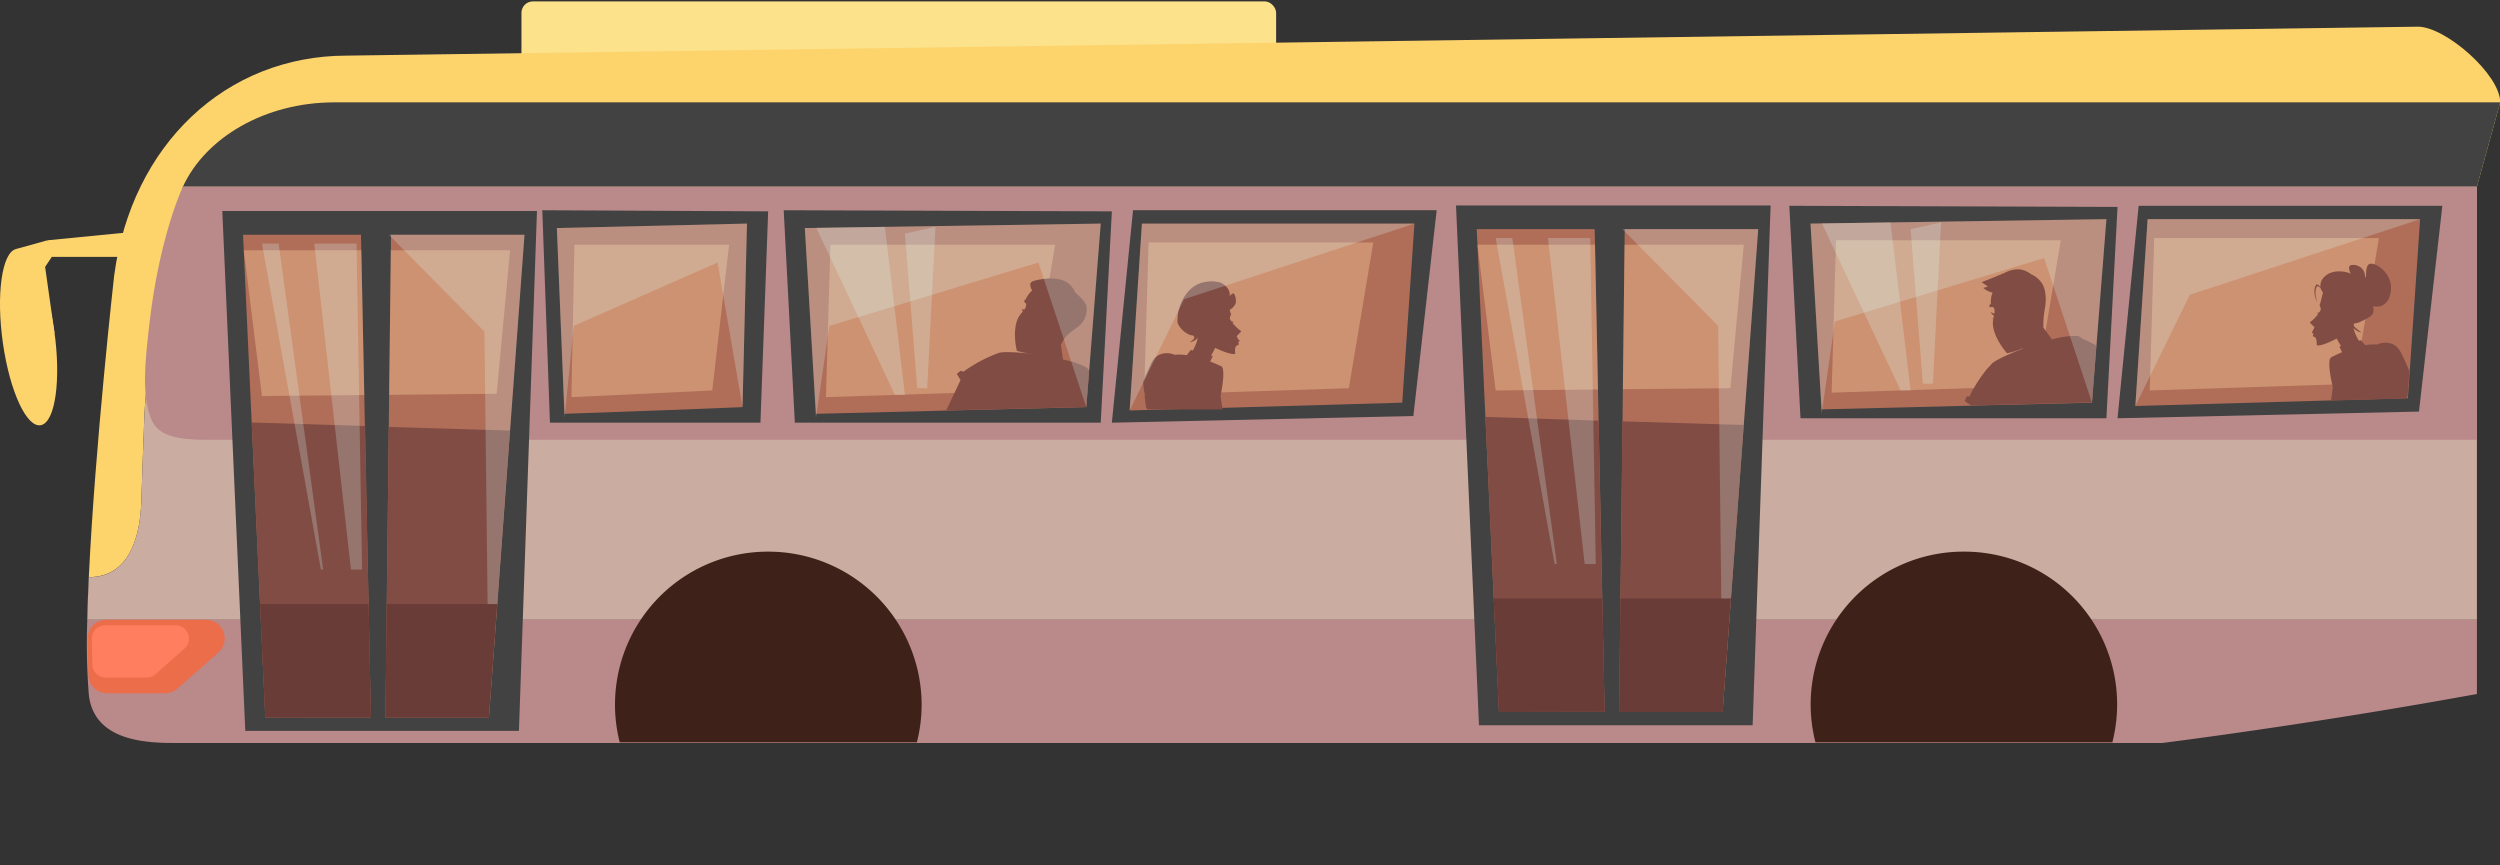 <svg xmlns="http://www.w3.org/2000/svg" viewBox="0 0 445 154"><rect x="0" y="0" width="445" height="154" fill="#333333" stroke="none"/><defs><style>.cls-1{isolation:isolate;}.cls-2{fill:#fce28b;}.cls-3{fill:#fdd36c;}.cls-4{fill:#ccc;}.cls-5{fill:#cbaca1;}.cls-6{fill:#ba8989;}.cls-7{fill:#3e2219;}.cls-8{fill:#424242;}.cls-9{fill:#b06e59;}.cls-10{fill:#eb6d4a;}.cls-11{fill:#ff7e5f;}.cls-12{fill:#ffd09a;opacity:0.37;}.cls-12,.cls-14{mix-blend-mode:hard-light;}.cls-13{fill:#814c44;}.cls-14{fill:#dbfffc;opacity:0.23;}.cls-15{fill:#6a3c37;}</style></defs><g class="cls-1"><g id="Layer_10" data-name="Layer 10"><rect class="cls-2" x="92.82" y="0.25" width="134.33" height="29" rx="2.03"/><path class="cls-3" d="M61.76,9.9,430.38,4.75c4.94,0,14.66,8.53,14.66,13.46l-4.15,15H32.56s-6.13,24.24-6.87,41.06c-.13,3-.33,8.85-.54,15-.14,4.47-1.28,13.46-9.34,13.46,1.1-23.34,4.51-53.67,4.51-53.67C23.43,25.72,40.21,9.9,61.76,9.9Z"/><path class="cls-4" d="M15.81,102.74c-.12,2.63-.22,5.17-.27,7.57h0s0-2.74.29-7.57Z"/><path class="cls-5" d="M25.15,89.28c.21-6.16.41-12,.54-15,.74-16.82,6.87-41.06,6.87-41.06H440.89v77.1H15.54c.05-2.4.15-4.94.27-7.57C23.87,102.74,25,93.75,25.15,89.28Z"/><path class="cls-6" d="M32.56,110.31H440.89v13.22c-29.84,5.46-56,8.72-56,8.72H31.31c-4.8,0-14.67-.12-15.51-8.72a115.64,115.64,0,0,1-.26-13.22Z"/><path class="cls-7" d="M349.6,98.19A27.19,27.19,0,0,1,376,132.13H323.15A27.19,27.19,0,0,1,349.6,98.19Z"/><path class="cls-7" d="M136.76,98.19a27.29,27.29,0,0,1,27.29,27.3,27,27,0,0,1-.85,6.64H110.31a27.23,27.23,0,0,1,26.45-33.94Z"/><path class="cls-8" d="M59.51,18.22H440.24c.22,0,4.58,0,4.8,0l-4.15,15H32.56C36.59,24.49,47.15,18.22,59.51,18.22Z"/><path class="cls-6" d="M32.56,33.21H440.89V78.29H37.22c-5.73,0-9.23-.61-10.43-4-1.5-4.25-1.05-9.28-.18-16.8C28.42,41.87,32.56,33.21,32.56,33.21Z"/><polygon class="cls-8" points="311.97 129.1 263.26 129.1 259.17 36.57 315.17 36.57 311.97 129.1"/><polygon class="cls-9" points="288.21 126.73 306.62 126.73 310.39 75.65 312.96 40.79 289.2 40.79 289.17 43.56 288.87 69.28 288.81 74.97 288.21 126.73"/><polygon class="cls-9" points="262.86 40.79 262.99 43.56 264.4 74.21 266.82 126.73 285.62 126.69 284.55 74.84 284.44 69.33 283.91 43.56 283.85 40.79 262.86 40.79"/><path class="cls-10" d="M38.85,116.16l-7.26,6.4a3.34,3.34,0,0,1-2.21.84H19.08a3.35,3.35,0,0,1-3.35-3.28l-.13-6.4A3.36,3.36,0,0,1,19,110.31H36.63A3.35,3.35,0,0,1,40,113.65h0A3.34,3.34,0,0,1,38.85,116.16Z"/><path class="cls-11" d="M32.84,115.45,27.69,120a2.33,2.33,0,0,1-1.57.6H18.81a2.37,2.37,0,0,1-2.37-2.33l-.09-4.54a2.37,2.37,0,0,1,2.37-2.42H31.27a2.37,2.37,0,0,1,2.37,2.37h0A2.37,2.37,0,0,1,32.84,115.45Z"/><polygon class="cls-3" points="27.82 45.72 8.4 45.72 8.45 42.77 27.82 40.87 27.82 45.72"/><path class="cls-3" d="M.52,61.1C1.76,69.76,4.8,76.28,7.33,75.67s3.56-8.12,2.33-16.77S5.37,43.72,2.85,44.33-.72,52.45.52,61.1Z"/><polygon class="cls-3" points="8.45 42.77 2.92 44.31 9.72 59.42 8.03 47.51 9.21 45.74 8.45 42.77"/><polygon class="cls-8" points="376.92 36.83 374.94 74.45 320.49 74.45 318.5 36.63 376.92 36.83"/><polygon class="cls-9" points="322.27 39.8 324.25 72.87 350.85 72.21 372.37 71.68 373.16 61.55 374.94 39.01 322.27 39.8"/><polygon class="cls-12" points="362.46 68.71 326.03 69.89 326.82 42.77 366.82 42.77 362.46 68.71"/><path class="cls-13" d="M350.85,72.17v0l21.52-.53.79-10.13a25,25,0,0,0-2.59-1.25l-.06-.08a1.31,1.31,0,0,0-.91-.38,2.91,2.91,0,0,0-.32,0l-.08,0h0l-.05,0a15.7,15.7,0,0,0-3.89.63l-1.54-2.12c0-.16,0-.35,0-.55,0-2.55.63-3.47.36-5.43a4.61,4.61,0,0,0-.54-1.78,4.41,4.41,0,0,0-2-1.73,4.11,4.11,0,0,0-2.08-.88,5,5,0,0,0-2.62.63c-.9.37-2.28.94-4.11,1.66l1.13.77-.83.25a3.42,3.42,0,0,0,1.65.83,4.48,4.48,0,0,0-.3,2c-.19.1-.34.33-.28.46s.1.13.68.12a.8.8,0,0,1,.2.34,2,2,0,0,1,0,.86c-.45-.24-.58-.26-.6-.23s.2.33.46.51l.08.05c0,.13-.05.26-.07.39a1.33,1.33,0,0,0-.24.25l.21-.12a6.37,6.37,0,0,0-.1.8c.08,2.7,2.54,5.37,2.54,5.37l.46-.11A12.19,12.19,0,0,0,360,62l0,.09c-2.8,1.06-5.15,2.2-5.54,2.74,0,0,0,0,0,0q-.45.49-.9,1a25.11,25.11,0,0,0-3,4.74l-.49,0c-.11.27-.24.55-.35.82Z"/><polygon class="cls-14" points="372.37 71.68 363.85 45.94 326.62 57.22 324.25 73.66 322.27 39.8 374.94 39.01 372.37 71.68"/><polygon class="cls-14" points="336.5 39.58 340.09 69.5 338.31 69.5 324.31 39.77 336.5 39.58"/><polygon class="cls-14" points="345.51 39.58 344.05 68.31 342.27 68.31 340.09 40.79 345.51 39.58"/><polygon class="cls-8" points="434.74 36.63 380.68 36.63 376.92 74.45 430.58 73.26 434.74 36.63"/><polygon class="cls-9" points="380.09 72.27 414.98 71.27 428.4 70.89 428.6 70.89 428.63 70.45 428.94 65.98 430.78 39.01 382.27 39.01 380.09 72.27"/><polygon class="cls-12" points="419.1 68.31 382.66 69.5 383.45 42.37 423.45 42.37 419.1 68.31"/><path class="cls-13" d="M411.51,59.15c0,.08.13.17.36.24a.33.33,0,0,0,.23.61l0,0a1.51,1.51,0,0,1,.24.63c.07.45,0,.66.08.8s1,.15,3.45-1.14h0l.09,0a10.86,10.86,0,0,0,.76,1.31l-.32.09c.17.34.33.68.49,1-1.19.5-2,.94-2.07,1l0,.12-.09.07c-.36,1.13.24,3.87.5,5h0c-.09,1-.21,1.82-.32,2.43l13.42-.38c.08-.14.16-.29.23-.44l.31-4.47c-.35-.78-.7-1.54-1-2.26-.62-1.35-1.11-2.11-2-2.51a3.44,3.44,0,0,0-2.73.07h-.09a9.06,9.06,0,0,0-2.06.13l-.75-.9-.35.1a7.92,7.92,0,0,1-.74-1.49,3.25,3.25,0,0,1-.19-.79l.14.18a2,2,0,0,0,1.27.61c-.7-.46-1.51-1.06-1.39-1.4s.37-.15.75-.31c1-.42,2.52-1.15,2.68-1.72a3.13,3.13,0,0,0,0-1.25,2.28,2.28,0,0,0,.59.11,2.14,2.14,0,0,0,1.15-.27c1.26-.68,1.66-2.56,1.35-4A4.7,4.7,0,0,0,424.14,48h0c-.88-.83-1.93-1.24-2.43-1l-.07.05a1,1,0,0,0-.34.58,4.91,4.91,0,0,0-.14,1h0c0,.43,0,.76-.1.77s0-.94-.62-1.59l0,0a2.2,2.2,0,0,0-1.86-.64.7.7,0,0,0-.36.19.44.44,0,0,0-.08.2,2.33,2.33,0,0,0,.29,1.16,4.6,4.6,0,0,0-1.19-.35,6.37,6.37,0,0,0-1.12-.06h0a4.45,4.45,0,0,0-1,.16l-.19.06a2.93,2.93,0,0,0-1.15.71.93.93,0,0,0-.1.1h0a2.05,2.05,0,0,0-.64,1.48,1.69,1.69,0,0,0,0,.3c-.18-.26-.44-.53-.65-.48a.3.3,0,0,0-.17.12,2.61,2.61,0,0,0-.24,1.42,3.44,3.44,0,0,0,.58,1.67,3.81,3.81,0,0,1-.4-1.68,2.39,2.39,0,0,1,.2-1.1.3.3,0,0,1,.14-.11c.19-.05.43.18.59.37a1.52,1.52,0,0,0,.39.69s0,.06,0,.09c-.18.69-.35,1.39-.53,2.08h-.08l.09.37H413l.12.55a4.71,4.71,0,0,1-.3.5,2,2,0,0,0-.42.11s.11.07.27.11c-.1.14-.21.29-.34.44a7.66,7.66,0,0,1-1.2,1.14c.29.28.58.56.86.85l-.37.73h0C411.52,59.08,411.51,59.13,411.51,59.15Z"/><polygon class="cls-14" points="430.78 39.01 389.79 52.47 380.09 72.27 382.27 39.01 430.78 39.01"/><polygon class="cls-8" points="197.91 37.62 195.93 75.24 141.48 75.24 139.5 37.42 197.91 37.62"/><polygon class="cls-9" points="143.26 40.59 145.24 73.66 168.51 73.08 171.84 73 193.25 72.47 193.36 72.47 193.38 72.28 193.87 65.96 194.16 62.34 195.93 39.8 143.26 40.59"/><polygon class="cls-12" points="183.46 69.5 147.02 70.69 147.82 43.56 187.81 43.56 183.46 69.5"/><path class="cls-13" d="M168.41,73.06l.1,0,3.33-.08,21.41-.53.13-.19.49-6.32a1.77,1.77,0,0,0-.53-.53l-.27-.17L193,65.2H193A16,16,0,0,0,189.21,64l-.37-2.6.24-.49c1.15-2.27,3.31-2.4,4-4.26a4.21,4.21,0,0,0,.35-1.83c0-1.16-1.75-2.4-2.08-2.83a4.16,4.16,0,0,0-1.44-1.74,5,5,0,0,0-2.61-.67c-1-.09-4,.37-3.77.77-.28-.06-.12,1.07.23,1.33a4.56,4.56,0,0,0-1.2,1.64c-.22,0-.44.45.08.7a.8.8,0,0,1,0,.4,1.94,1.94,0,0,1-.38.77c-.29-.42-.4-.1-.25.18a.22.22,0,0,0,.05.08l-.25.32c-.2.05-.23.09-.08.1a5,5,0,0,0-.47.66c-1.19,2.43-.25,5.93-.25,5.93l.46.12a13.33,13.33,0,0,0,2.38.4V63c-3-.35-5.58-.44-6.18-.14h0c-.43.16-.86.33-1.29.52a25,25,0,0,0-4.88,2.78L171,66l-.69.55c.22.37.44.72.66,1.08C171,67.64,168.42,73.06,168.41,73.06Z"/><polygon class="cls-14" points="193.36 72.47 184.84 46.73 147.62 58.01 145.24 74.45 143.26 40.59 195.93 39.8 193.36 72.47"/><polygon class="cls-14" points="157.5 40.38 161.08 70.29 159.3 70.29 145.31 40.56 157.5 40.38"/><polygon class="cls-14" points="166.51 40.38 165.04 69.1 163.26 69.1 161.08 41.58 166.51 40.38"/><polygon class="cls-8" points="136.73 37.62 135.36 75.24 97.89 75.24 96.53 37.42 136.73 37.62"/><polygon class="cls-9" points="99.12 40.59 100.48 73.66 116.49 73.08 118.78 73 132.17 72.47 132.17 72.47 132.17 72.47 132.96 39.8 99.12 40.59"/><polygon class="cls-12" points="126.78 69.5 101.71 70.69 102.25 43.56 129.78 43.56 126.78 69.5"/><polygon class="cls-14" points="132.17 72.47 127.73 46.73 102.12 58.01 100.48 74.45 99.12 40.59 132.96 39.8 132.17 72.47"/><polygon class="cls-8" points="255.73 37.42 201.68 37.42 197.91 75.24 251.58 74.05 255.73 37.42"/><polygon class="cls-9" points="201.08 73.06 235.98 72.07 249.39 71.68 249.6 71.68 249.63 71.25 249.93 66.77 251.77 39.8 203.26 39.8 201.08 73.06"/><polygon class="cls-12" points="240.09 69.1 203.66 70.29 204.45 43.16 244.45 43.16 240.09 69.1"/><path class="cls-13" d="M220.68,60.64c0,.08-.12.18-.35.25a.35.35,0,0,1,.17.33.36.36,0,0,1-.38.29l-.05,0a1.52,1.52,0,0,0-.22.64c-.06.45.06.65,0,.8s-1,.18-3.48-1h0l-.09,0a10.09,10.09,0,0,1-.72,1.33l.32.08-.46,1c1.21.46,2,.88,2.1.9s0,.07,0,.12l.09.07c.39,1.11-.12,3.87-.35,5h0c.11,1,.27,1.81.39,2.43l-13.42,0-.25-.43L203.46,68l1-2.29c.58-1.36,1-2.14,1.9-2.56a3.37,3.37,0,0,1,2.72,0h.09a9,9,0,0,1,2.07.07l.72-.93.36.1a8.72,8.72,0,0,0,.69-1.51,3.34,3.34,0,0,0,.16-.8,1.88,1.88,0,0,1-.12.18,2.06,2.06,0,0,1-1.26.65c.69-.48.89-.71.75-1s-.37-.15-.75-.3a4.21,4.21,0,0,1-2.14-2,3.21,3.21,0,0,1,0-1.24c-.18.06.58-5.57,5-6.2a6.18,6.18,0,0,1,1.11-.09h0a4.32,4.32,0,0,1,1,.13l.19,0a3,3,0,0,1,1.17.67l.1.1h0a2.08,2.08,0,0,1,.68,1.47,1.62,1.62,0,0,1,0,.3c.18-.27.42-.55.64-.51a.33.33,0,0,1,.17.12,2.74,2.74,0,0,1,.28,1.41c0,.76-1.63,2-1.65,1.32,0-.14-.19.27-.4,0,0,0-.14-.77-.19-.79s1.26-1.54,1.1-1.34a1.4,1.4,0,0,1-.37.7l0,.09c.2.68.39,1.37.59,2.06h.08c0,.12-.05.25-.08.37H219l-.1.56c.09.15.19.31.31.48a1.7,1.7,0,0,1,.42.1s-.1.07-.27.12c.11.14.23.29.36.43a7.2,7.2,0,0,0,1.24,1.1l-.84.88.39.72h0C220.67,60.57,220.68,60.62,220.68,60.64Z"/><polygon class="cls-14" points="251.77 39.8 210.78 53.26 201.08 73.06 203.26 39.8 251.77 39.8"/><polygon class="cls-12" points="289.17 43.56 288.87 69.28 308.01 69.1 310.39 43.56 289.17 43.56"/><polygon class="cls-12" points="262.99 43.56 266.23 69.5 284.44 69.33 283.91 43.56 262.99 43.56"/><path class="cls-13" d="M288.21,126.73h18.41l1.49-20.2,2.28-30.88L288.8,75l-.36,31.56Z"/><path class="cls-13" d="M264.4,74.21l1.49,32.32.93,20.2,18.8,0-.42-20.16-.65-31.69Z"/><polygon class="cls-14" points="312.96 40.79 288.8 40.79 305.83 58.01 306.62 126.73 312.96 40.79"/><polygon class="cls-14" points="283.06 42.37 275.54 42.37 282.07 100.39 284.05 100.39 283.06 42.37"/><polygon class="cls-14" points="269.2 42.37 266.23 42.37 276.72 100.39 277.12 100.39 269.2 42.37"/><polygon class="cls-15" points="288.44 106.53 288.21 126.73 306.62 126.73 308.11 106.53 288.44 106.53"/><polygon class="cls-15" points="265.89 106.53 266.82 126.73 285.62 126.69 285.2 106.53 265.89 106.53"/><polygon class="cls-8" points="92.37 130.09 43.66 130.09 39.57 37.56 95.58 37.56 92.37 130.09"/><polygon class="cls-9" points="68.61 127.72 87.03 127.72 90.79 76.64 93.36 41.78 69.6 41.78 69.57 44.55 69.27 70.28 69.2 75.96 68.61 127.72"/><polygon class="cls-9" points="43.26 41.78 43.39 44.55 44.8 75.2 47.22 127.72 66.02 127.68 64.95 75.83 64.84 70.32 64.31 44.55 64.25 41.78 43.26 41.78"/><polygon class="cls-12" points="69.57 44.55 69.27 70.28 88.41 70.09 90.79 44.55 69.57 44.55"/><polygon class="cls-12" points="43.39 44.55 46.63 70.49 64.84 70.32 64.31 44.55 43.39 44.55"/><path class="cls-13" d="M68.61,127.72H87l1.49-20.2,2.28-30.88L69.21,76l-.37,31.56Z"/><path class="cls-13" d="M44.8,75.2l1.49,32.32.93,20.2,18.8,0-.42-20.16L65,75.83Z"/><polygon class="cls-14" points="93.36 41.78 69.2 41.78 86.23 59.01 87.03 127.72 93.36 41.78"/><polygon class="cls-14" points="63.46 43.36 55.94 43.36 62.47 101.38 64.45 101.38 63.46 43.36"/><polygon class="cls-14" points="49.6 43.36 46.63 43.36 57.12 101.38 57.52 101.38 49.6 43.36"/><polygon class="cls-15" points="68.84 107.52 68.61 127.72 87.03 127.72 88.51 107.52 68.84 107.52"/><polygon class="cls-15" points="46.29 107.52 47.22 127.72 66.02 127.68 65.6 107.52 46.29 107.52"/></g></g></svg>